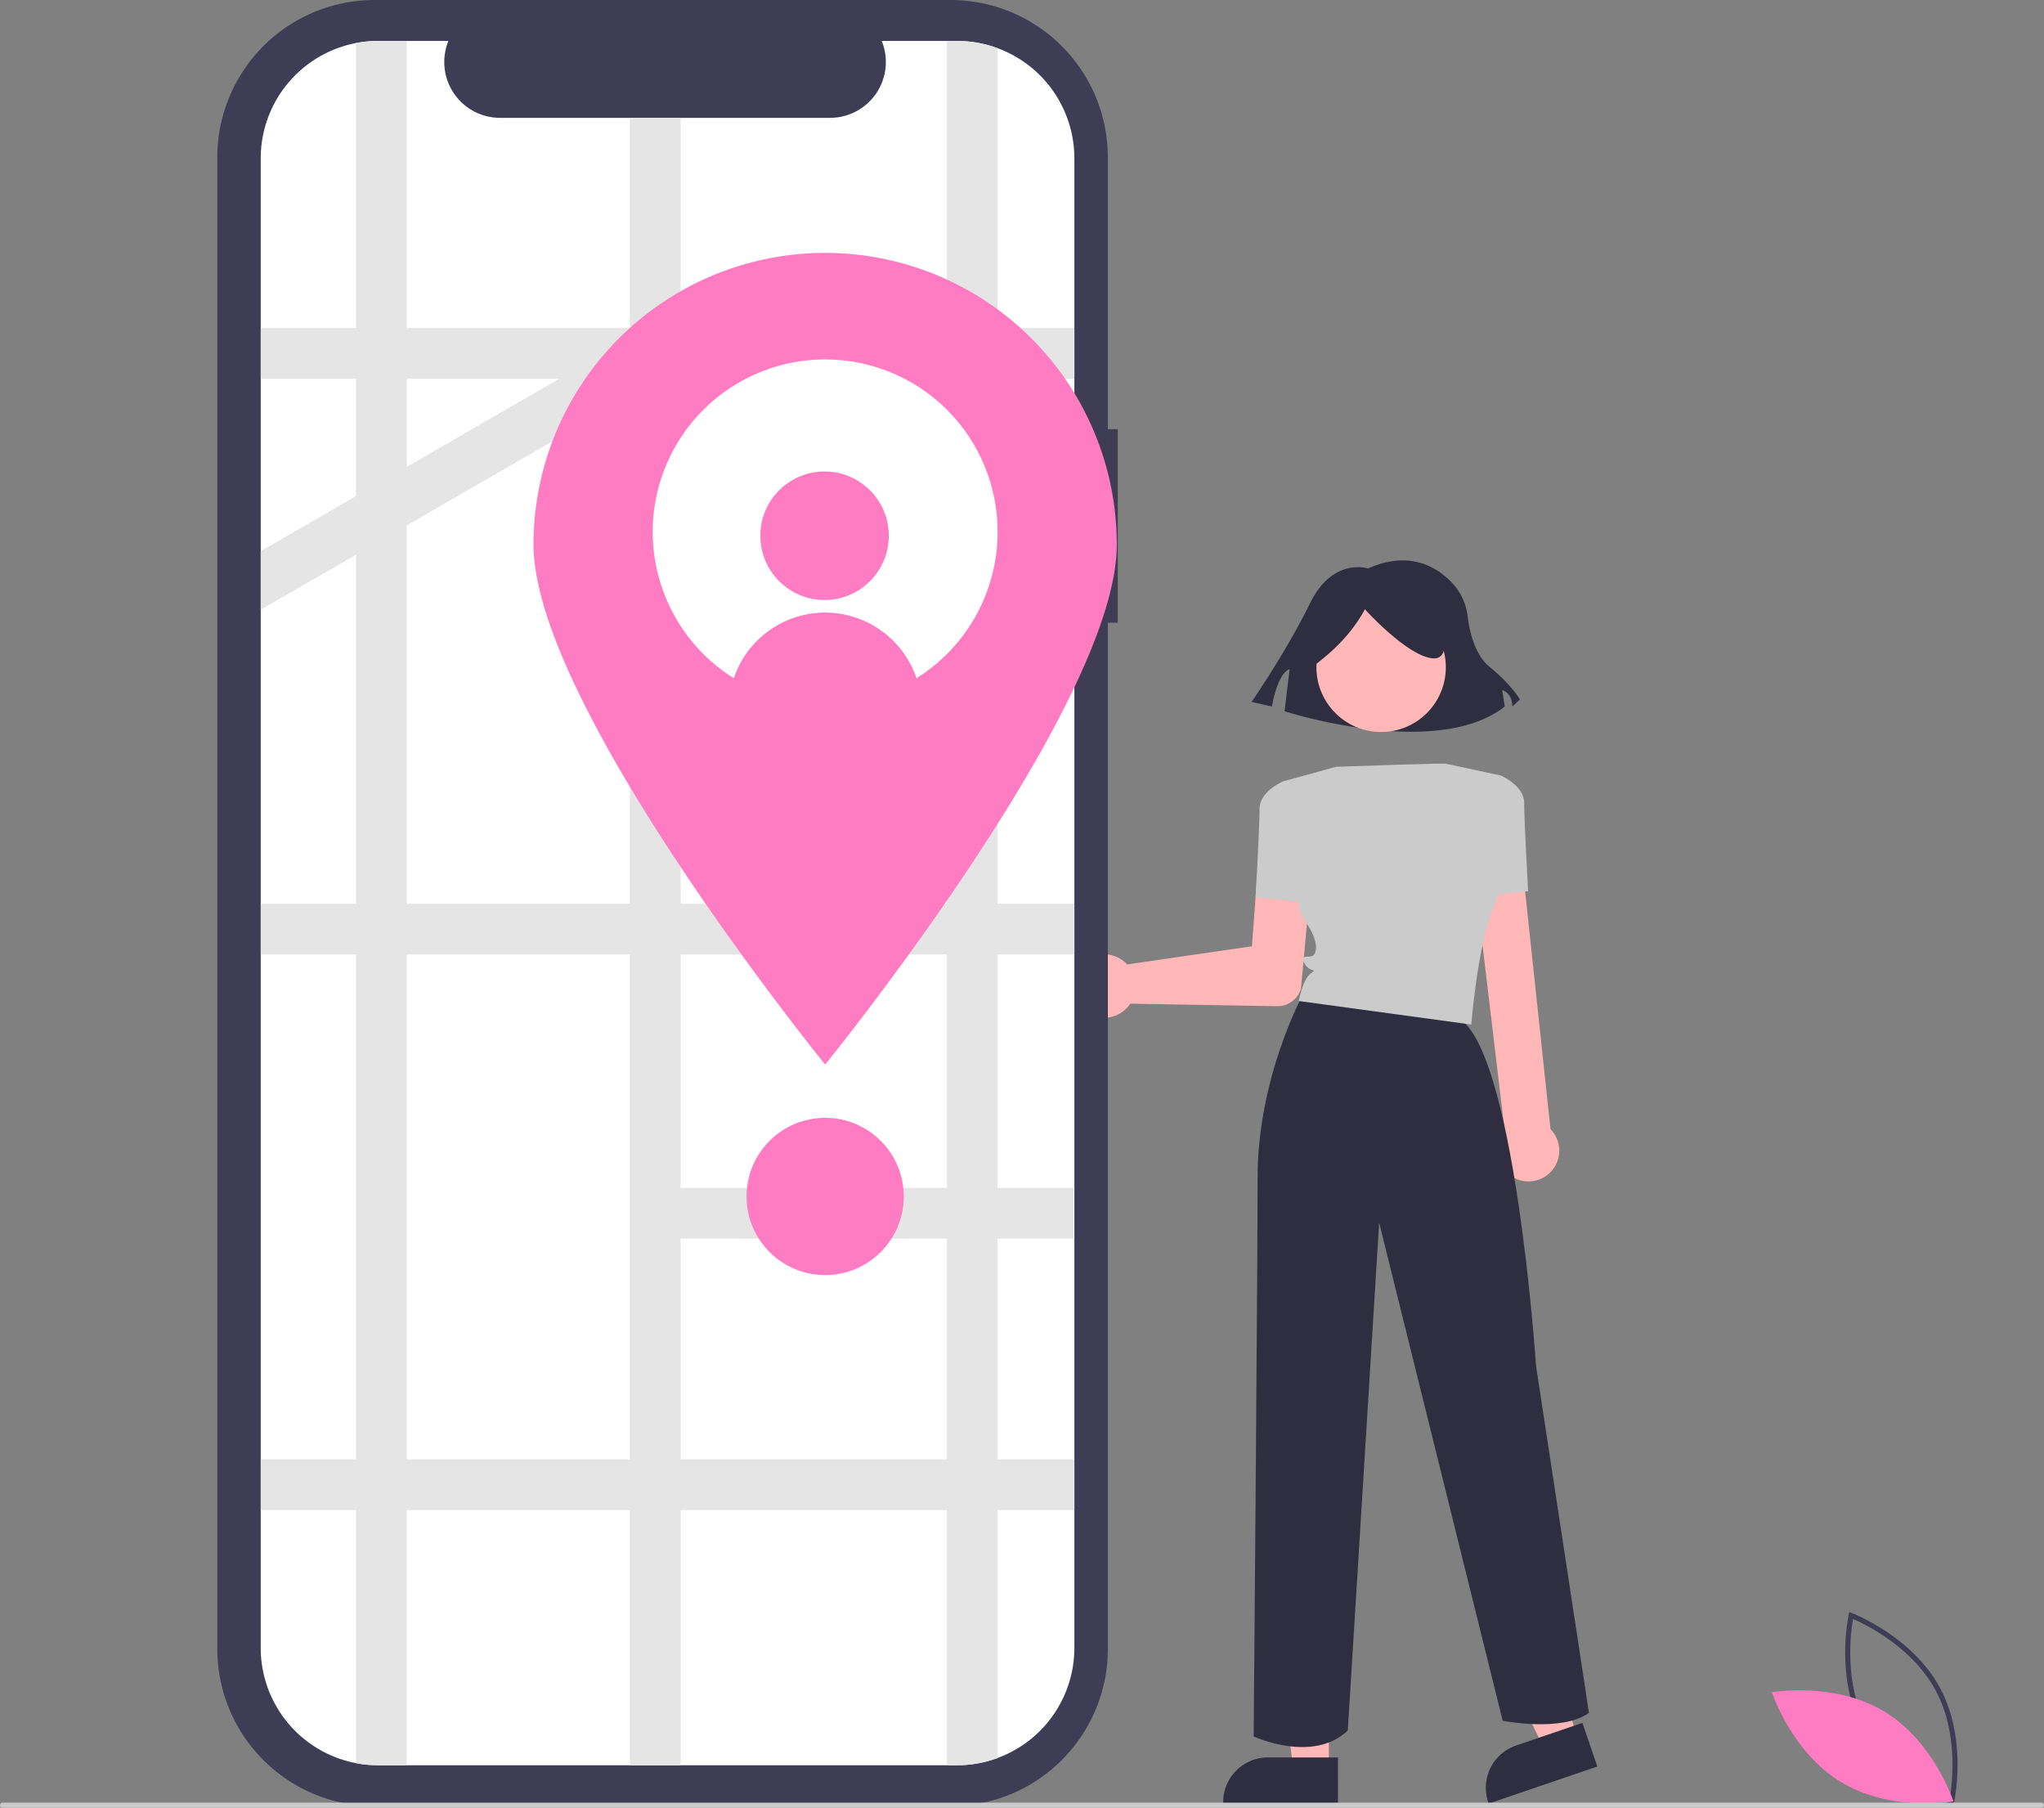 <svg xmlns="http://www.w3.org/2000/svg" data-name="afcb9ff3-8250-4c7a-bd11-73381c22471b" width="806" height="712.713"><rect width="100%" height="100%" fill="#808080" stroke="none"/><path d="m770.296 711.765-1.073-.402c-.236-.09-23.709-9.082-34.705-29.474-10.996-20.392-5.611-44.945-5.556-45.19l.254-1.118 1.073.402c.235.089 23.708 9.082 34.704 29.474 10.996 20.392 5.611 44.945 5.556 45.19Zm-34.017-30.825c9.297 17.241 27.845 26.08 32.545 28.097.894-5.037 3.696-25.407-5.592-42.631-9.287-17.223-27.843-26.074-32.545-28.097-.894 5.04-3.695 25.407 5.592 42.631Z" fill="#3f3d56"/><path d="M742.922 674.736c19.76 11.889 27.37 35.503 27.37 35.503s-24.427 4.339-44.188-7.55-27.37-35.503-27.37-35.503 24.427-4.339 44.188 7.55Z" fill="#ff7bc2"/><path d="M424.792 381.964a12.52 12.52 0 0 1 18.46-2.877 11.918 11.918 0 0 1 1.21 1.155l49.21-7.164 2.74-37.005a10.733 10.733 0 0 1 21.408 1.581q-.007.099-.016.197l-4.798 51.926-.023.115a9.724 9.724 0 0 1-9.395 6.82l-57.882-.999a11.713 11.713 0 0 1-.726.992 12.52 12.52 0 0 1-18.668.764q-.374-.383-.708-.79a12.56 12.56 0 0 1-.812-14.715ZM524.006 697.479l-14.036-.001-6.677-54.137 20.715.001-.002 54.137z" fill="#ffb7b7"/><path d="m527.585 711.084-45.256-.001v-.573a17.616 17.616 0 0 1 17.615-17.615h.001l27.641.001Z" fill="#2f2e41"/><path fill="#ffb7b7" d="m622.082 684.754-13.284 4.53L585 640.202l19.607-6.687 17.475 51.239z"/><path d="m629.862 696.475-42.833 14.61-.185-.543a17.616 17.616 0 0 1 10.985-22.358l26.162-8.923ZM539.461 224.126s-13.97-4.614-22.95 13.84-22.95 38.755-22.95 38.755l7.982 1.846s1.996-12.918 6.985-14.764l-1.996 16.61s59.871 19.376 86.813-1.846l-.998-6.46s3.992.923 3.992 6.46l2.993-2.769s-2.993-5.536-11.974-12.918c-5.894-4.845-7.92-14.062-8.616-19.825a23.102 23.102 0 0 0-5.973-13.066c-5.968-6.396-16.843-13.194-33.308-5.863Z" fill="#2f2e41"/><circle cx="544.611" cy="263.088" r="25.515" fill="#ffb7b7"/><path d="m510.59 309.613-4.639-1.546s-9.278 3.866-9.278 10.824-1.546 34.794-1.546 34.794l20.876 2.32Z" fill="#cbcbcb"/><path d="M593.622 461.697a12.064 12.064 0 0 1-.276-15.744l-13.023-109.066a9.722 9.722 0 0 1 19.418-1.001l.005.107 11.65 109.182a11.711 11.711 0 0 1 1.165 1.364 12.144 12.144 0 0 1-2.724 16.956q-.2.146-.408.283a12.155 12.155 0 0 1-10.27 1.484 12.006 12.006 0 0 1-5.537-3.565Z" fill="#ffb7b7"/><path d="m581.695 353.685 20.876-2.32s-1.546-27.835-1.546-34.793-9.279-10.825-9.279-10.825l-4.639 1.546Z" fill="#cbcbcb"/><path d="M513.683 392.304S495.9 424.818 495.9 464.25s-1.547 220.359-1.547 220.359 23.196 10.825 37.113-2.32l12.371-200.255 48.711 196.39s23.196 4.639 34.02-3.093l-20.875-136.854s-8.506-128.35-31.701-137.628-60.309-8.545-60.309-8.545ZM517.04 263.25c9.032-6.538 16.344-14.067 21.18-23.023 0 0 16.577 18.418 26.707 19.339s.92-22.102.92-22.102l-18.418-4.605-17.497 1.842-13.814 9.21Z" fill="#2f2e41"/><path d="M570.126 301.108s.736-.395-43.296 1.209l-18.43 5.075-2.449.675s2.32 46.39 8.505 54.896 4.64 13.144 3.093 13.917-5.412-.773-3.093 3.093 5.412 1.546 2.32 3.866-4.64 10.825-4.64 10.825l68.041 9.278s2.32-30.154 8.505-45.618 7.732-21.65 7.732-21.65l-4.639-30.927Z" fill="#cbcbcb"/><path d="M440.767 169.224h-3.913V62.037A62.037 62.037 0 0 0 374.817 0h-227.09a62.037 62.037 0 0 0-62.036 62.037v588.035a62.037 62.037 0 0 0 62.036 62.036h227.09a62.037 62.037 0 0 0 62.037-62.036V245.52h3.913Z" fill="#3f3d56"/><path d="M423.65 62.473v587.17a46.289 46.289 0 0 1-46.246 46.33H149.14a46.297 46.297 0 0 1-46.33-46.265V62.473a46.297 46.297 0 0 1 46.265-46.33h27.745a22.008 22.008 0 0 0 20.38 30.32h130.1a22.008 22.008 0 0 0 20.38-30.32h29.64a46.289 46.289 0 0 1 46.33 46.247v.083Z" fill="#fff"/><path d="M423.65 149.343v-20h-30.27V19.003a46.186 46.186 0 0 0-16.06-2.86h-3.94v113.2h-105v-82.88h-20v82.88h-88v-113.2h-11.239a45.89 45.89 0 0 0-8.76.83v112.37h-37.57v20h37.57v46.26l-37.57 21.69v23.1l37.57-21.69v137.64h-37.57v20h37.57v199h-37.57v20h37.57v99.8a45.9 45.9 0 0 0 8.76.83h11.24v-100.63h88v100.63h20v-100.63h105v100.63h3.94a46.185 46.185 0 0 0 16.06-2.86v-97.77h30.27v-20h-30.27v-87h30v-20h-30v-92h30.27v-20h-30.27v-122h30.27v-20h-30.27v-65Zm-203.138 0-60.13 34.72h-.001v-34.72Zm-60.131 57.81 88-50.81v200h-88Zm0 368.19v-199h88v199Zm213 0h-105v-87h105Zm0-107h-105v-92h105Zm0-112h-105v-122h105Zm0-142h-105v-65h105Z" fill="#e5e5e5"/><path d="M440.38 214.713c0 63.512-115 205-115 205s-115-141.488-115-205a115 115 0 0 1 230 0Z" fill="#ff7bc2"/><path d="M393.382 209.713a68 68 0 1 1-68-68 67.969 67.969 0 0 1 68 67.937Z" fill="#fff"/><circle cx="325.146" cy="211.222" r="25.333" fill="#ff7bc2"/><path d="M361.912 269.083a68.072 68.072 0 0 1-73.07-.01 37.999 37.999 0 0 1 73.07.01Z" fill="#ff7bc2"/><circle cx="325.381" cy="471.713" r="31" fill="#ff7bc2"/><path d="M805 712.713H1a1 1 0 0 1 0-2h804a1 1 0 0 1 0 2Z" fill="#cbcbcb"/></svg>